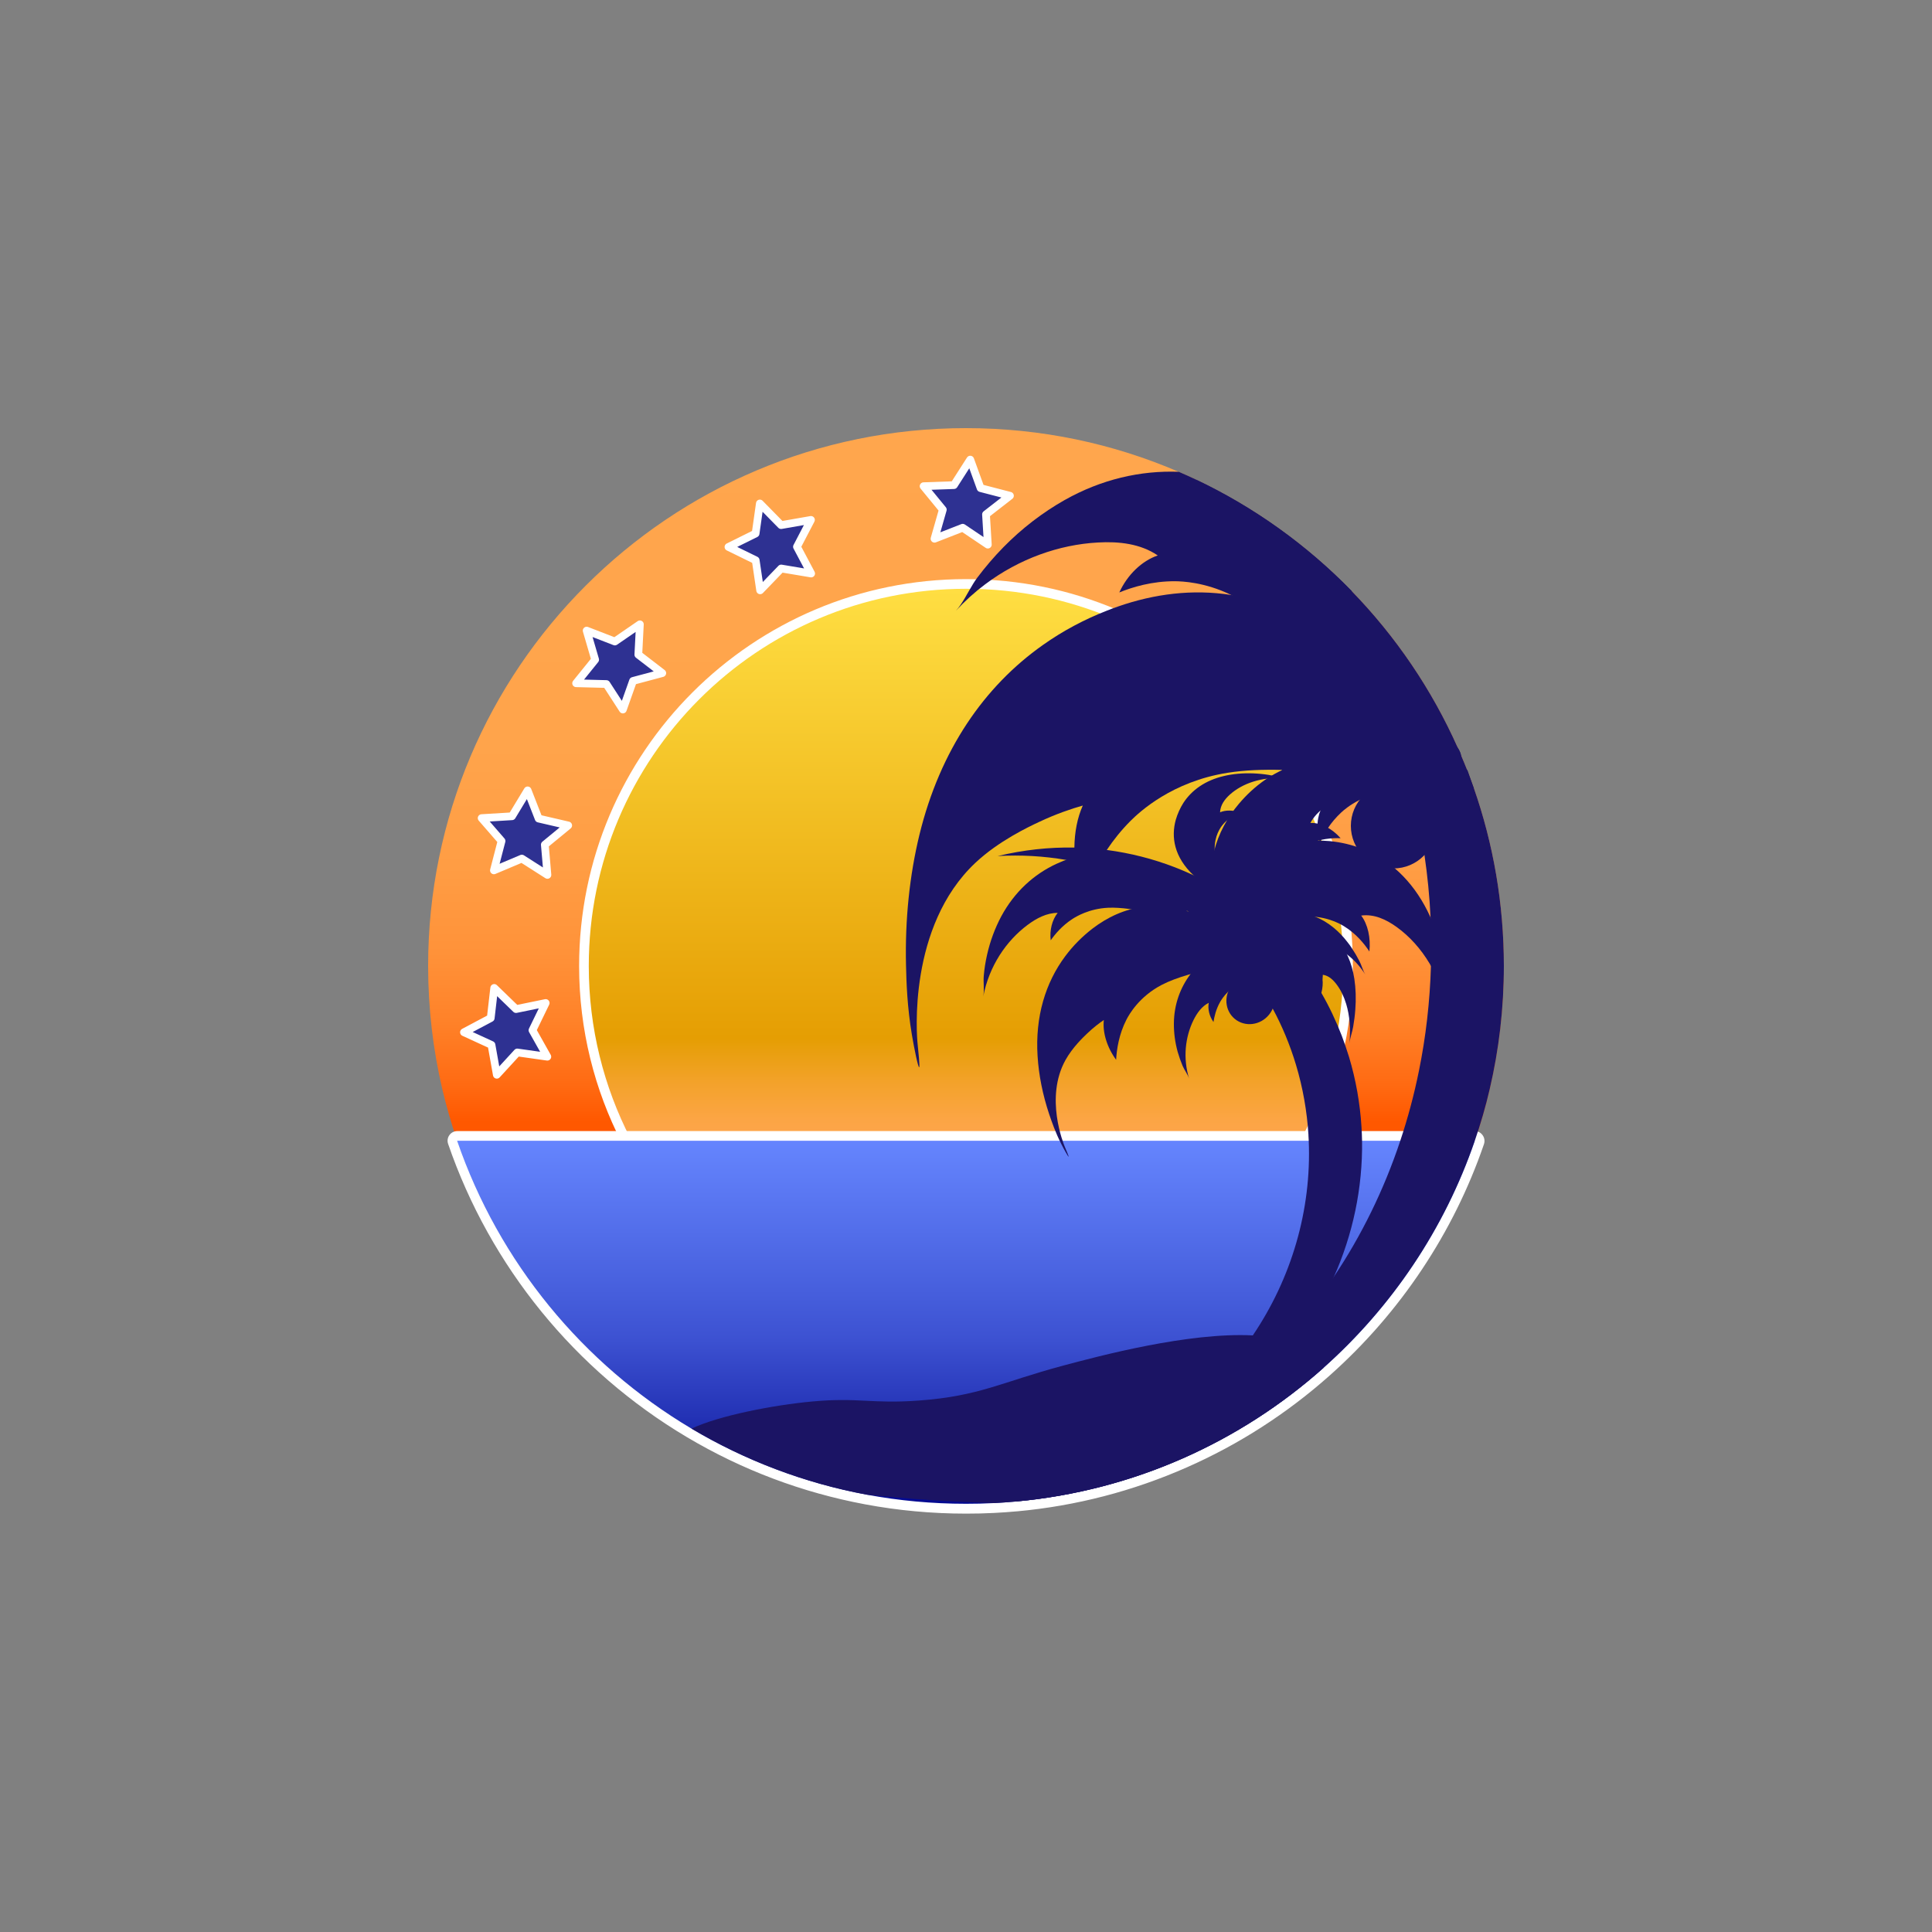 <?xml version="1.0" encoding="utf-8"?>
<!-- Generator: Adobe Illustrator 28.2.0, SVG Export Plug-In . SVG Version: 6.00 Build 0)  -->
<svg version="1.1" id="Layer_1" xmlns="http://www.w3.org/2000/svg" xmlns:xlink="http://www.w3.org/1999/xlink" x="0px" y="0px"
	 viewBox="0 0 2000 2000" style="enable-background:new 0 0 2000 2000;" xml:space="preserve">
<rect x="0" y="0" width="2000" height="2000" fill="#808080" stroke="none"/>
<style type="text/css">
	.st0{fill:url(#SVGID_1_);}
	.st1{fill:url(#SVGID_00000162343680995481245130000016043555446867953283_);stroke:#FFFFFF;stroke-width:10;stroke-miterlimit:10;}
	.st2{fill:url(#SVGID_00000130630563566124609590000003396100470210968224_);}
	.st3{fill:#FFFFFF;}
	.st4{fill:#1B1464;}
	.st5{fill:#2E3192;stroke:#FFFFFF;stroke-width:8;stroke-linejoin:round;stroke-miterlimit:10;}
</style>
<g id="BG">
	<linearGradient id="SVGID_1_" gradientUnits="userSpaceOnUse" x1="1000" y1="423.038" x2="1000" y2="1160.748">
		<stop  offset="0" style="stop-color:#FFA64D"/>
		<stop  offset="0.473" style="stop-color:#FFA44B"/>
		<stop  offset="0.643" style="stop-color:#FF9D44"/>
		<stop  offset="0.764" style="stop-color:#FF9239"/>
		<stop  offset="0.863" style="stop-color:#FF8128"/>
		<stop  offset="0.946" style="stop-color:#FF6B13"/>
		<stop  offset="1" style="stop-color:#FF5800"/>
	</linearGradient>
	<path class="st0" d="M1556.8,1000c0,43.9-5.1,86.6-14.7,127.6c-4.2,18.1-9.4,35.9-15.4,53.3H473.3c-6-17.4-11.1-35.2-15.4-53.3
		c-9.6-41-14.7-83.7-14.7-127.6c0-307.5,249.3-556.8,556.8-556.8c78.2,0,152.7,16.1,220.3,45.3h0c5.8,2.5,11.6,5.1,17.3,7.8
		c0,0,0,0,0,0c60.7,28.7,115.3,68,161.6,115.5v0c45.6,46.9,83,101.8,109.9,162.3c1.2,2.6,2.3,5.2,3.4,7.8c2.2,5.1,4.3,10.3,6.4,15.5
		c2.4,6.2,4.7,12.4,6.9,18.6C1545.9,873.7,1556.8,935.6,1556.8,1000z"/>
	
		<linearGradient id="SVGID_00000047051759630002079800000005466573422260174995_" gradientUnits="userSpaceOnUse" x1="1000" y1="1180.91" x2="1000" y2="604.51">
		<stop  offset="0" style="stop-color:#FFA64D"/>
		<stop  offset="3.927754e-02" style="stop-color:#FCA544"/>
		<stop  offset="0.105" style="stop-color:#F3A22A"/>
		<stop  offset="0.184" style="stop-color:#E59E03"/>
		<stop  offset="1" style="stop-color:#FFDF43"/>
	</linearGradient>
	
		<path style="fill:url(#SVGID_00000047051759630002079800000005466573422260174995_);stroke:#FFFFFF;stroke-width:10;stroke-miterlimit:10;" d="
		M1395.5,1000c0,65.2-15.8,126.7-43.7,180.9H648.2c-27.9-54.2-43.7-115.7-43.7-180.9c0-218.4,177.1-395.5,395.5-395.5
		S1395.5,781.6,1395.5,1000z"/>
	<g>
		
			<linearGradient id="SVGID_00000140706594168633610650000005052888238178592702_" gradientUnits="userSpaceOnUse" x1="1000" y1="1175.91" x2="1000" y2="1561.8">
			<stop  offset="0" style="stop-color:#6686FF"/>
			<stop  offset="0.425" style="stop-color:#465EDC"/>
			<stop  offset="0.541" style="stop-color:#3D52D2"/>
			<stop  offset="0.749" style="stop-color:#2433B6"/>
			<stop  offset="1" style="stop-color:#00068D"/>
		</linearGradient>
		<path style="fill:url(#SVGID_00000140706594168633610650000005052888238178592702_);" d="M1000,1561.8c-34.8,0-69.6-3.2-103.5-9.5
			c-64.8-12.1-126.4-35.3-183.2-69c-114.7-68.2-201.6-175-244.8-300.7c-0.5-1.5-0.3-3.2,0.7-4.5s2.5-2.1,4.1-2.1h1053.5
			c1.6,0,3.1,0.8,4.1,2.1s1.2,3,0.7,4.5c-31.2,91-85.9,173-158.2,237.3c-43.9,39.1-93.3,70.9-146.9,94.5
			c-55.1,24.3-113.5,39.4-173.6,45c0,0-0.1,0-0.1,0c-7.8,0.7-15.8,1.3-23.9,1.7c0,0-0.1,0-0.1,0
			C1019.1,1561.6,1009.5,1561.8,1000,1561.8z"/>
		<path class="st3" d="M1526.7,1180.9c-31.4,91.5-86,172.2-156.8,235.2c-86.1,76.6-196.3,126.9-317.7,138.2c0,0,0,0,0,0
			c-7.9,0.7-15.8,1.3-23.8,1.7c0,0,0,0,0,0c-9.4,0.5-18.9,0.7-28.4,0.7c-35,0-69.3-3.2-102.6-9.4c-65.2-12.1-126.5-35.7-181.6-68.4
			c-112.5-66.9-199.4-172.3-242.6-298H1526.7 M1526.7,1170.9H473.3c-3.2,0-6.3,1.6-8.1,4.2c-1.9,2.6-2.4,6-1.3,9.1
			c43.6,126.8,131.3,234.6,247,303.4c57.3,34.1,119.5,57.5,184.8,69.7c34.2,6.4,69.3,9.6,104.4,9.6c9.6,0,19.3-0.2,28.8-0.7
			c0.1,0,0.1,0,0.1,0c8.1-0.4,16.2-1,24-1.7c0.1,0,0.1,0,0.2,0c60.7-5.6,119.6-20.9,175.2-45.4c54.1-23.8,103.9-55.9,148.2-95.3
			c72.9-64.8,128.1-147.6,159.6-239.4c1-3.1,0.6-6.4-1.3-9.1C1533,1172.5,1530,1170.9,1526.7,1170.9L1526.7,1170.9z M1526.7,1190.9
			L1526.7,1190.9L1526.7,1190.9L1526.7,1190.9z"/>
	</g>
</g>
<g>
	<g id="tree">
		<path class="st4" d="M1556.8,1000c0,43.9-5.1,86.6-14.7,127.6c-4.2,18.1-9.4,35.9-15.4,53.3c-31.4,91.5-86,172.2-156.8,235.2
			c-86.1,76.7-196.3,127-317.7,138.2c0,0,0,0,0,0c-34.1-2.5-67.2-9.1-99-19.3c15.5,1.7,31.1,2.6,47,2.6c46.8,0,92-7.7,134.7-22.1
			c0,0,0,0,0,0c73.7-24.8,140-69.4,194.5-128.5h0c18.5-20.1,35.6-41.8,51.2-65c28.6-42.6,52-90.1,69-141.2
			c7.8-23.4,14.3-47.6,19.3-72.4c7.1-34.9,11.3-71.1,12.4-108.2c0.2-6.4,0.3-12.9,0.3-19.4c0-10.4-0.2-20.7-0.7-30.9c0,0,0,0,0,0
			c-1-22-3.2-43.6-6.3-64.8c-3-19.7-6.8-39-11.5-57.9c-0.8-3.1-1.6-6.2-2.4-9.3c-0.1-0.4-0.2-0.8-0.3-1.2c-0.2-0.8-0.4-1.7-0.7-2.5
			c-0.8-2.8-1.5-5.5-2.3-8.3c-5.4-19-11.7-37.6-18.8-55.6c-7.1-17.9-14.9-35.3-23.5-52.2c0,0,0,0,0,0c-2.1-4.1-4.2-8.1-6.4-12.1
			c-42.5-78.5-101.4-143.9-171.1-189.7c60.7,28.7,115.3,68,161.6,115.5v0c45.6,46.9,83,101.8,109.9,162.3c1.5,2.4,2.8,5,3.4,7.8
			c2.2,5.1,4.3,10.3,6.4,15.5c2.4,6.2,4.7,12.4,6.9,18.6C1545.9,873.7,1556.8,935.6,1556.8,1000z"/>
		<path class="st4" d="M1510,792c-3.8,4.8-10.4,7.8-13.4,9.2c-8.4,4-22.1,5.2-39.1,4.8c-5-0.1-10.2-0.4-15.7-0.7
			c-29.7-1.8-66.3-6.4-102.1-7.9c-4.1-0.2-8.3-0.3-12.4-0.4h-0.1c-19.8-0.5-39,0.2-56.5,3c-57.6,9.1-91.1,40.6-100.2,49.6
			c-9.7,9.7-17.9,20-24.7,30.2c-0.7,1-1.3,1.9-1.9,2.9c-3.2,4.9-6.1,9.8-8.6,14.6c-6.3,11.5-11,22.5-14.6,31.9
			c-4.2-12.3-6.9-25.1-8-37.5c-0.1-1.5-0.2-3-0.3-4.5c-0.2-3.3-0.3-6.7-0.2-10c0.2-15.9,3.1-30.8,8.7-43.3
			c-11.7,3.3-27.5,8.6-45.3,17c-11.3,5.3-41.8,19.7-65.8,42.2c-70.3,66-60.8,179.5-59.9,187.6c0.5,5.5,2.6,23.9,1.6,24.1
			c-1.1,0.2-5.1-19.2-7.5-33.5c-4.9-29.2-5.7-54.3-6.1-72.1c-1.1-47.4,3.7-93.1,13.9-135.1c21.4-87.6,67.1-153.6,127.8-196.4
			c20.6-14.6,42.8-26.4,66.1-35.5h0c4-1.6,8-3.1,12.1-4.5c36.9-12.8,76.5-18.1,116.6-11.8h0c44.9,7,90.7,28.4,134.4,70.1
			c1,0.9,1.9,1.8,2.9,2.8c1.2,1.1,2.3,2.3,3.5,3.4c11.9,12,23.4,25.2,35.5,36.6c6.8,6.4,13.8,12.3,21.2,17.1
			c11.8,7.6,24.7,12.6,34.6,24.7c0.9,1.1,1.8,2.4,2.6,3.6c1.5,2.4,2.8,5,3.4,7.8c0,0.1,0,0.1,0.1,0.2
			C1513.3,786.1,1512.1,789.3,1510,792z"/>
		<path class="st4" d="M1416.6,707.9c0,2.5-0.5,5.1-1.8,7.2c-3.4,5.3-12.6,2.2-15.9,1.1c-23.1-7.2-67.8-66.2-111.7-93.3
			c-4.4-2.7-8.7-5-12.9-7.1h0c-27.2-13.2-50.4-14-57.6-14.1c-24.1-0.2-44.5,6.1-58,11.6c8.3-18.2,23.3-32.7,39.8-38.3
			c-17.9-12.2-40.3-14.7-62.2-13.4c-39.8,2.2-81.1,16.7-116.5,43.3c-10.7,8-20.8,17.1-30.3,27.4c6.7-7.2,12-18.4,17.8-27.8
			c1.4-2.3,2.8-4.4,4.3-6.4c8.4-11.2,17.5-21.8,27.1-31.6c19.2-19.6,40.7-36,63.3-48.8c38.3-21.6,78.7-30.8,118.3-29.3h0
			c5.8,2.5,11.6,5.1,17.3,7.8c0,0,0,0,0,0c60.7,28.7,115.3,68,161.6,115.5v0c2.2,8.5,3.8,17.5,4.7,27c0.9,9.7,1.1,19.8,2.4,29.3
			c0.7,5.4,1.7,10.6,3.4,15.6c0.6,1.7,1.2,3.4,1.9,5.1c1.2,3.1,2.5,6.1,3.5,9.3c0,0,0,0,0,0C1416.1,701.3,1416.7,704.5,1416.6,707.9
			z"/>
		<path class="st4" d="M1525.7,816.1c-0.3,0.1-0.6,0.3-0.8,0.4c-9.4,4.5-33.5,1.9-58.2,1.5c-1.5,0-3,0-4.6,0h-1.4
			c-10.3,0-20.5,0.5-29.6,2.2c-0.7,0.1-1.4,0.3-2,0.4h0c-8.6,1.8-15.8,4.6-21.8,7.6c0,0,0,0,0,0c-10,5-16.3,10.5-18.7,12.7
			c-5.6,5.2-10.2,10.7-13.7,16c-1.4,2-2.6,4.1-3.8,6c-1.3,2.2-2.4,4.3-3.3,6.3c-0.2,0.4-0.4,0.7-0.5,1.1c-0.3,0.6-0.6,1.2-0.8,1.8
			c-0.2-0.6-0.4-1.2-0.5-1.8c-0.1-0.2-0.1-0.4-0.2-0.6c-1.6-5.7-2.2-11.6-1.9-17.2c0.1-2.1,0.4-4.1,0.8-6v0c0.5-2.7,1.3-5.2,2.3-7.6
			c0.4-1,0.9-2,1.4-3c-2.6,0.4-5.1,1-7.5,1.8c-10.6,3.5-19.8,10.8-27.7,19.1c-0.6,0.6-1.1,1.2-1.7,1.8c0,0,0,0,0,0
			c-7.9,8.6-14.8,18.6-20.4,29.5c-8.4,16.4-13.9,35.2-15.4,55.2c-0.3,4.1-0.4,8.3-0.4,12.6c0-4.5-1.2-9.7-2.4-14.8
			c-0.9-4-1.9-8-2.3-11.7c-0.7-6.6-1.1-13.2-1.2-19.7c0-2.5,0-5.1,0-7.6c0.3-14,2.1-27.6,5.2-40.6v0c0.8-3.6,1.8-7.1,2.9-10.6
			c0.1-0.2,0.1-0.3,0.1-0.5c6.5-20.9,16.7-38.8,29.7-53.5c0,0,0-0.1,0.1-0.1c2.4-2.7,4.9-5.3,7.4-7.8c6-5.9,12.6-11.1,19.5-15.8
			c10.4-6.9,21.5-12.5,33.2-16.7c16.4-5.8,33.8-8.6,51.3-6.4c18.6,2.3,37.2,10.3,54.5,26.2c4.7,4.3,9.3,9.1,14.1,13.3
			c0.9,0.8,1.8,1.5,2.8,2.2c1.9,1.4,3.8,2.8,5.8,3.9c1,0.6,2.1,1.1,3.1,1.6C1521.2,803.7,1523.5,809.9,1525.7,816.1z"/>
		<circle class="st4" cx="1442.5" cy="854.9" r="44.1"/>
	</g>
	<g id="treesmall">
		<g>
			<path class="st4" d="M1380.7,1322.1c-10.8,24.3-24.5,47.2-40.7,68.4h0c-38.5,50.2-91.4,90.1-154.8,112.1
				c-16.7,5.8-33.5,10.1-50.2,13c0,0,0,0,0,0c-11.6,2-23.1,3.3-34.6,4c10-2.4,20-5.3,30-8.8c70-24.2,127.3-70.5,166.5-128.4
				c39.8-58.8,60.9-129.5,57.9-201.5c-0.1-1.8-0.2-3.6-0.3-5.4c0-0.3,0-0.5,0-0.8c-1.5-24.2-5.7-48.4-12.9-72.4
				c-6.2-20.6-14.3-40.1-24.1-58.2c-6-11.2-12.6-21.8-19.8-32c-0.2-0.2-0.3-0.4-0.5-0.7c-0.6-0.8-1.1-1.6-1.7-2.4
				c-0.1-0.2-0.2-0.3-0.3-0.5c-1.8-2.4-3.5-4.8-5.4-7.1c-1.7-2.2-3.5-4.4-5.2-6.6c-0.6-0.7-1.2-1.5-1.8-2.2
				c-0.8-0.9-1.5-1.8-2.3-2.6c-3-3.5-6.1-6.9-9.3-10.3c-2-2.1-4.1-4.3-6.2-6.3c-0.6-0.6-1.2-1.2-1.8-1.7c-2-2-4.1-4-6.2-5.9
				c-1.6-1.5-3.2-2.9-4.8-4.3c-7-6.2-14.2-12-21.7-17.5c-0.6-0.4-1.1-0.8-1.7-1.2c-2.6-1.9-5.3-3.8-8-5.6l0,0
				c-26.2-17.6-55-31.1-85.5-39.8c-7.4-2.1-15-4-22.6-5.5c-3-0.6-5.9-1.2-8.9-1.7c-23.2-4-47-5.4-71.1-4c26.7-6.4,53.3-9.3,79.5-8.8
				c11.4,0.2,22.6,1.1,33.7,2.5c24.2,3.2,47.8,9.2,70.3,17.9c12.7,4.9,25,10.7,36.8,17.2c1.3,0.7,2.7,1.5,4,2.2
				c6.7,3.8,13.2,7.9,19.5,12.2c5.5,3.7,10.9,7.7,16.2,11.8c0.9,0.7,1.9,1.5,2.8,2.2c1.7,1.3,3.4,2.7,5,4.1c2.4,2,4.8,4.1,7.1,6.1
				c1.4,1.2,2.8,2.5,4.1,3.8c3.7,3.4,7.3,6.9,10.8,10.6c5.5,5.6,10.8,11.5,15.9,17.6c1.2,1.4,2.4,2.9,3.6,4.4
				c8.4,10.4,16.1,21.5,23.1,33.1c1,1.6,1.9,3.2,2.8,4.8c8.1,14,15.1,28.8,21.1,44.3c2.7,7.2,5.2,14.5,7.5,21.9
				c7.2,24,11.4,48.2,12.9,72.4c0.3,4.8,0.5,9.6,0.6,14.4C1410.7,1229.9,1400.4,1278.1,1380.7,1322.1z"/>
			<path class="st4" d="M1270.2,962.9c3.8,1.8,7.6,3.3,11.4,4.3c6.1,1.6,12.3,1.9,18.2,5.7c1.6,1.1,3.2,2.4,4.2,4.2
				c2.4,4.3-2.6,8.9-4.3,10.5c-12.1,11.7-65.4,15.4-97.2,32c-23.5,12.3-33.7,30.7-36.4,35.9c-7.8,15.2-10.1,30.8-10.7,41.6
				c-9.4-12.8-14.2-28.4-12.7-41.2c-4.6,3.1-10.7,7.7-17.2,13.9c-4.1,3.9-15.3,14.5-22.6,27.7c-21.4,38.7-2,86.4-0.6,89.7
				c1,2.3,4.3,10,3.9,10.2c-0.4,0.2-4.8-7.6-7.7-13.4c-6-11.9-9.7-22.7-12.3-30.3c-6.8-20.3-10.9-40.8-12.1-60.4
				c-2.6-40.9,8.2-76.1,28.6-103.4c8.1-10.9,17.6-20.4,28.2-28.6c30.8-23.6,71.6-33.7,119.2-9.3
				C1256.8,955.6,1263.5,959.7,1270.2,962.9z"/>
			<path class="st4" d="M1212.3,924.1c1.8,2.1,3.7,4.1,5.8,5.8c3.3,2.6,7.3,4.5,9.6,8.4c0.7,1.1,1.2,2.4,1.1,3.7
				c-0.1,3.3-5,4.7-6.7,5.2c-12.2,3.7-48.1-8.7-74.9-7.5c-19.8,0.9-33.3,9.2-37,11.6c-10.8,7-18.1,15.8-22.5,22.1
				c-1.3-10.3,1.4-21.1,7.2-28.4c-11.3,0-21.8,5.5-31.2,12.5c-22.2,16.6-39.8,42.7-45.8,73.9c1.2-6.3-0.1-14.7,0.5-21.3
				c0.6-7.3,1.8-14.6,3.4-21.7c3.2-14.2,8.2-27.6,14.7-39.8c13.7-25.4,33.8-43.6,57.2-54.4c9.3-4.3,19-7.5,29-9.4
				c28.7-5.7,58.9-0.6,80.6,27.3C1206.3,916,1209.2,920.3,1212.3,924.1z"/>
			<path class="st4" d="M1333.4,998.1c-2.3,2.2-7.1,4.1-13.2,6.1c-1.3,0.4-2.6,0.8-4,1.3c-4.4,1.4-9.3,2.8-14.2,4.4
				c-1,0.3-2.1,0.7-3.1,1c-0.6,0.2-1.2,0.4-1.8,0.6c-5,1.8-9.9,3.8-14.1,6.2c-4.4,2.5-8,5.3-10.9,8.1c-0.3,0.3-0.5,0.5-0.8,0.8
				c0,0,0,0,0,0c-4.6,4.6-7.1,8.7-8.1,10.4c-4.5,7.8-6.2,15.7-7,21c-4.3-6-6.1-13.5-4.9-19.9c-7.2,3.6-12.1,10.5-15.8,17.9
				c-8.6,17.5-11.1,39.4-4.5,60.7c-1.3-4.3-5-9.1-6.8-13.4c-2-4.8-3.7-9.6-5.1-14.5c-2.7-9.8-4-19.8-3.9-29.5
				c0.2-19.6,6.6-36.9,17.2-50.9c0.3-0.5,0.7-0.9,1.1-1.4c4.5-5.7,9.7-10.8,15.3-15.2c5.1-4,10.7-7.4,16.6-9.9
				c1.8-0.8,3.6-1.4,5.5-2c4.5-1.4,9.2-2.2,14.1-2.3c1.5,0,3,0,4.5,0c4.8,0.3,9.8,1.2,14.9,3c1.3,0.4,2.6,0.9,3.9,1.5
				c0.4,0.2,0.8,0.3,1.2,0.5c3.3,1.5,6.5,3.2,9.8,4.5c1.9,0.7,3.7,1.3,5.6,1.7c1.8,0.3,3.5,0.4,5.3,0.8c0.7,0.1,1.4,0.3,2.2,0.6
				c0.5,0.2,1,0.4,1.5,0.7c0.8,0.5,1.5,1.1,2,1.9C1337.1,994.8,1334.3,997.2,1333.4,998.1z"/>
			
				<ellipse transform="matrix(0.634 -0.773 0.773 0.634 -325.894 1380.147)" class="st4" cx="1294.9" cy="1034.3" rx="25.7" ry="24.6"/>
			<path class="st4" d="M1369.4,1009.1c0,1.5-0.2,2.9-0.4,4.3c-0.6,3.4-2,6.7-3.9,9.6c-0.3,0.5-0.6,0.9-0.9,1.3
				c-3.1,4.2-7.4,7.5-12.6,9.2c-13.2,4.6-27.2-2.4-31.1-15.5c-1.3-4.4-1.4-9-0.3-13.3c0-0.2,0.1-0.4,0.1-0.6
				c1.4-5.1,4.3-9.8,8.4-13.3c0.6-0.5,1.2-1,1.8-1.4c2-1.5,4.3-2.7,6.8-3.6c0.4-0.1,0.8-0.3,1.2-0.4c5.5-1.6,11-1.3,15.9,0.6
				c6.6,2.6,11.9,8,14.1,15.3C1369.1,1004,1369.4,1006.5,1369.4,1009.1z"/>
		</g>
		<path class="st4" d="M1403,1045.4c-0.4,5.7-1.2,11.6-2.2,17.5c-0.9,5.4-3.4,12.1-3.9,17.2c1.5-15.2,0.2-29-3.3-40.7
			c-2.3-7.6-5.5-14.3-9.5-19.7c-3.9-5.4-8.7-9.8-14.7-10.6c-0.5-0.1-1-0.1-1.4-0.1c0.5,1.3,0.8,2.8,1,4.4c0.6,4.3,0.2,9.4-1.1,14.4
			c-0.3,1.3-0.7,2.7-1.2,4.1c-0.6-2.2-1.4-4.8-2.6-7.5c-1.5-3.6-3.6-7.4-6.5-10.7c-1.7-2-8.1-9-19.7-10.1
			c-5.3-0.5-11.6,0.2-17.8,1.2c-1.3,0.2-2.6,0.5-3.9,0.7c-5.2,1-10.2,2-14.4,2.7c-2.6,0.4-4.9,0.6-6.7,0.5c-1.3,0-2.4-0.3-3.3-0.7
			c-0.9-0.5-3.6-1.7-3-4.3c0.2-0.7,0.5-1.5,0.9-2.1c0.2-0.3,0.3-0.5,0.5-0.8c2.2-3.1,4.9-4.5,7.4-6.6c1.6-1.3,3.1-2.8,4.6-4.5
			c2.1-2.4,4.2-5.1,6.3-7.7c0.5-0.6,1-1.2,1.4-1.8c4.2-5,8.4-9,12.6-12.2c14.3-10.9,28.4-12,40.7-8c5.5,1.8,10.7,4.5,15.4,8.2
			c6.4,5,11.8,11.7,15.9,20c0.3,0.6,0.6,1.2,0.8,1.8c3.1,6.7,5.3,14.4,6.7,23.2C1403.5,1023,1403.9,1034,1403,1045.4z"/>
		<path class="st4" d="M1263.6,966.6c0.9,3.8,1.6,7.6,1.9,11.4c0.4,6-0.2,12,2,18c0.6,1.6,1.5,3.3,2.8,4.4c3.2,2.7,7.5-1.7,9.1-3.2
			c11.1-10.6,21.6-61.7,39.4-90.9c13.2-21.6,29.4-29.8,34-31.9c13.3-6.2,26.2-7,35-6.7c-9-10.2-20.8-16.2-31.3-15.8
			c7-12.7,18.8-20,31.3-24.7c29.5-11,65.2-8.8,98.5,10.8c-6.7-4-13.8-12.5-20.5-17.5c-7.4-5.5-14.9-10.3-22.6-14.5
			c-15.4-8.4-31.3-14.1-46.8-17c-32.6-6-62.3,1.3-87.1,18.5c-9.9,6.9-18.9,15.2-26.9,24.7c-23.3,27.6-37.2,66-24.2,114.1
			C1259.7,953,1262,959.8,1263.6,966.6z"/>
		<path class="st4" d="M1270.8,938.7c-2.1,3.2-4.3,6.1-6.8,8.7c-3.9,4.1-8.6,7.3-11.3,13c-0.8,1.6-1.4,3.4-1.3,5.1
			c0.1,4.4,5.9,5.5,7.9,5.9c14.4,3,56.6-19.7,88.2-22.4c23.3-2,39.2,7,43.6,9.7c12.7,7.7,21.3,18.4,26.5,26.3
			c1.5-14.2-1.7-28.3-8.5-37.2c13.3-1.8,25.7,3.9,36.8,11.9c26.1,18.8,46.9,51.4,53.9,92.6c-1.4-8.3,0.1-19.9-0.6-28.8
			c-0.8-9.8-2.1-19.5-4-28.8c-3.8-18.7-9.7-36-17.4-51.5c-16.1-32.2-39.8-53.6-67.3-64.4c-11-4.3-22.4-7-34.1-8.1
			c-33.8-3.1-69.4,8.8-94.9,50.1C1277.8,926.8,1274.5,933.1,1270.8,938.7z"/>
		<path class="st4" d="M1413.4,1008.9c-5.2-8.2-11.3-14.9-18-20.1c-0.3-0.2-0.5-0.4-0.8-0.6c-8.3-6.3-17.5-10.2-26.6-11.7
			c-7.1-1.2-14.4-0.9-20.6,3.3c2.6,1.3,4.9,3.5,6.9,6.3c2,2.8,3.7,6.3,4.8,10c-3.9-2.4-9.9-5.4-17.1-6.3c-0.5,0-0.9-0.1-1.4-0.1
			c-1.3-0.1-4.2-0.3-8.1,0.3c-1.2,0.2-2.5,0.5-3.9,0.8c-3.5,0.9-7.4,2.4-11.6,5c-5,3.1-10.2,7.5-15.1,12.2c-0.5,0.5-1,0.9-1.5,1.4
			c-0.5,0.5-1,0.9-1.5,1.4c-0.4,0.4-0.9,0.8-1.3,1.3c-8.2,8.1-15.5,15.7-19.9,16.9c-1.1,0.3-4.2,1.2-5.1-1c-0.3-0.7-0.4-1.5-0.4-2.4
			c0-0.2,0-0.4,0-0.5c0-0.3,0.1-0.6,0.1-0.8c0.4-3.1,1.9-5.7,2.9-8.5c0.7-1.9,1.2-3.9,1.6-6c0.7-3.7,1.1-7.7,1.7-11.5
			c0-0.2,0.1-0.5,0.1-0.7c0.1-0.4,0.1-0.8,0.2-1.1c0.4-2.3,0.9-4.4,1.5-6.5c1.2-4.6,2.9-8.8,4.8-12.6c1.5-3,3.2-5.8,5.1-8.4
			c1.3-1.8,2.8-3.6,4.3-5.2c0.3-0.3,0.6-0.7,1-1h0c3.6-3.7,7.7-6.7,12-9.2c2.6-1.5,5.3-2.8,8.1-3.9c6-2.4,12.2-3.9,18.5-4.5
			c9.4-0.9,18.8,0.4,27.9,4c6.3,2.5,12.5,6.2,18.5,11.1c5,4.1,9.8,9,14.1,14.6c1.7,2.1,3.3,4.3,4.8,6.6c2.8,4.2,5.4,8.6,7.8,13.3
			C1409.4,999,1411,1005.1,1413.4,1008.9z"/>
		<path class="st4" d="M1244.4,914.3c1.5,1.5,3,3.1,4.2,4.8c1.9,2.7,3.2,5.6,6.1,7.8c0.8,0.6,1.7,1.2,2.7,1.4c2.5,0.5,3.6-2.5,4-3.5
			c3.1-7.4-5.4-33.1-3.8-50.5c1.2-12.8,7.7-20.2,9.6-22.2c5.5-5.8,12.2-9.1,17.1-10.9c-7.7-2.7-15.8-2.8-21.3-0.3
			c0.3-7.4,4.7-13.4,10.1-18.3c12.9-11.6,32.9-18.6,56.3-17c-4.7-0.3-11-2.7-15.9-3.4c-5.5-0.9-10.9-1.4-16.3-1.6
			c-10.7-0.4-20.8,0.5-30.1,2.7c-19.3,4.5-33.4,14.5-42.1,27.9c-3.4,5.4-6,11.2-7.8,17.3c-5,17.8-1.9,38.6,18.4,57.7
			C1238.5,908.9,1241.6,911.5,1244.4,914.3z"/>
	</g>
	<path class="st4" d="M1370,1416.1c-86.1,76.7-196.3,127-317.7,138.2c0,0,0,0,0,0c-7.9,0.7-15.8,1.3-23.8,1.7c0,0,0,0,0,0
		c-44.6-1.3-89.4-4.4-131-8.7c-65.2-12.1-126.5-35.7-181.6-68.4c28.1-13.4,84.6-24.4,125.1-28.1c47.8-4.4,61.5,2.7,110.8-1
		c62.2-4.6,85.3-19.1,147.6-35.8c38.5-10.3,130.7-35,197.6-31.6c11.8,0.6,22.8,2.1,32.6,4.7h0c3.7,1,7.2,2.1,10.5,3.4h0
		c4,1.6,7.7,3.4,11.1,5.4C1359.8,1401.3,1366,1408.3,1370,1416.1z"/>
</g>
<g>
	<g id="_x3C_Radial_Repeat_x3E__00000032622752045668785890000001697576020069702569_">
		<g id="Stars_00000046309030075221273090000017893852348223188130_">
			<polygon class="st5" points="480.3,1068.6 508,1053.9 511.6,1022.7 534.2,1044.6 564.9,1038.3 551.2,1066.5 566.6,1093.9 
				535.5,1089.5 514.3,1112.6 508.8,1081.7 			"/>
		</g>
	</g>
	<g id="_x3C_Radial_Repeat_x3E__00000123442072944993339590000000163683783632223404_">
		<g id="Stars_00000181068790644630698730000009390377541758117049_">
			<polygon class="st5" points="498.6,846.9 530,845 546.2,818.2 557.6,847.4 588.2,854.5 564,874.4 566.7,905.7 540.2,888.8 
				511.3,901 519.2,870.6 			"/>
		</g>
	</g>
	<g id="_x3C_Radial_Repeat_x3E__00000054972504715284980250000014726310794687861179_">
		<g id="Stars_00000016778945907026850720000016380678266335465368_">
			<polygon class="st5" points="607.3,652.8 636.5,664.1 662.4,646.3 660.8,677.7 685.6,696.8 655.3,704.9 644.8,734.5 627.7,708.1 
				596.4,707.3 616.1,682.9 			"/>
		</g>
	</g>
	<g id="_x3C_Radial_Repeat_x3E__00000006682890586954854550000008919513276037651848_">
		<g id="Stars_00000061469411133254503330000008408703810117529482_">
			<polygon class="st5" points="786.6,521.2 808.6,543.6 839.5,538.2 825,566 839.7,593.7 808.7,588.5 786.9,611.1 782.3,580 
				754.1,566.2 782.2,552.3 			"/>
		</g>
	</g>
	<g id="_x3C_Radial_Repeat_x3E__00000152222529374677398140000016414204261664504462_">
		<g id="Stars_00000005262320792691114790000003590813339410591131_">
			<polygon class="st5" points="1004.4,475.8 1015.1,505.3 1045.5,513.2 1020.7,532.5 1022.6,563.8 996.6,546.3 967.4,557.7 
				976,527.6 956.1,503.3 987.5,502.2 			"/>
		</g>
	</g>
</g>
</svg>
